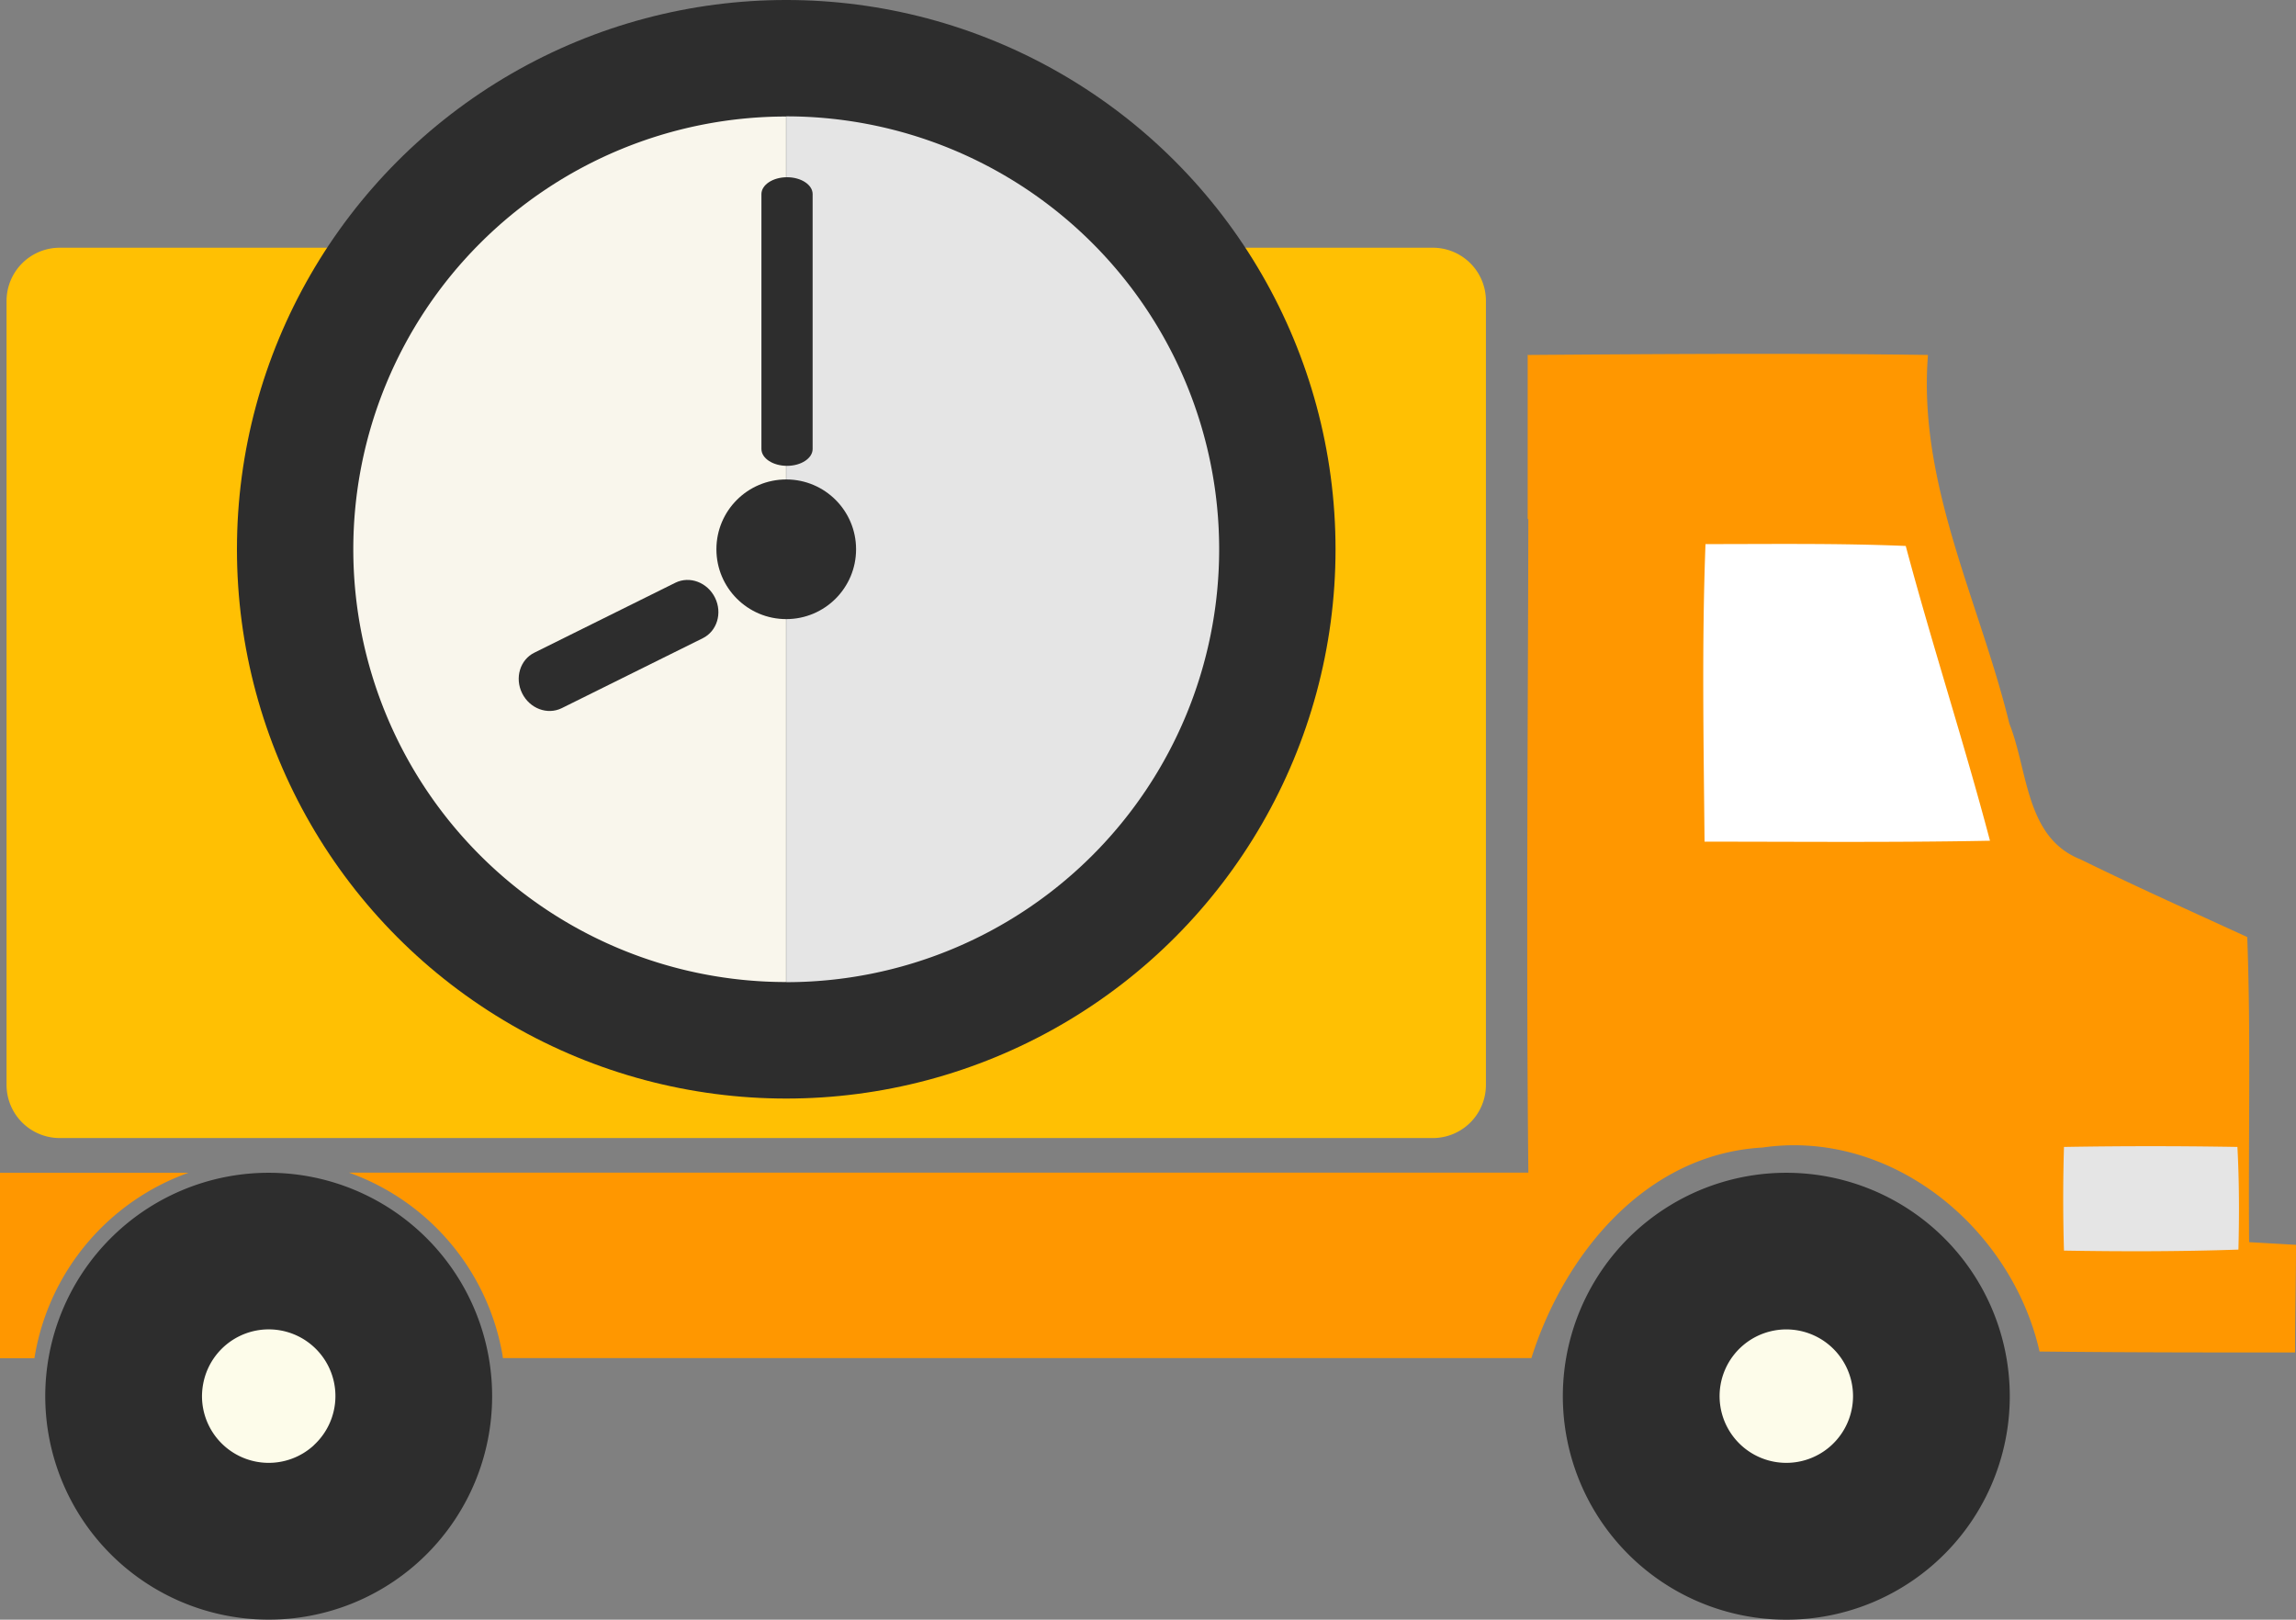 <svg id="Layer_1" data-name="Layer 1" xmlns="http://www.w3.org/2000/svg" viewBox="0 0 700.3 494.04"><rect x="0" y="0" width="700.3" height="494.04" fill="#808080" stroke="none"/><defs><style>.cls-1{fill:#fdfcea;}.cls-2{fill:#fff;}.cls-3{fill:#e5e5e5;}.cls-4{fill:#ffc003;}.cls-5{fill:#2d2d2d;}.cls-6{fill:#ff9700;}.cls-7{fill:#f9f6ec;}</style></defs><title>how-2</title><ellipse class="cls-1" cx="79.79" cy="426.67" rx="30.04" ry="33.09"/><ellipse class="cls-1" cx="548.71" cy="424.64" rx="30.55" ry="34.11"/><polygon class="cls-2" points="511.04 150.21 511.04 275.46 615.92 268.33 616.94 254.07 588.43 161.41 511.04 150.21"/><rect class="cls-3" x="628.96" y="349.47" width="55.26" height="32.77"/><path class="cls-4" d="M437,75.56H18.16A16.23,16.23,0,0,0,2,91.77V330.93a16.23,16.23,0,0,0,16.21,16.2H437a16.21,16.21,0,0,0,16.22-16.2h0V91.77A16.2,16.2,0,0,0,437,75.56Z"/><path class="cls-5" d="M544.84,357.72A68.16,68.16,0,1,0,613,425.88h0A68.16,68.16,0,0,0,544.84,357.72Zm13.75,83.13a20.35,20.35,0,1,1,6.6-15A20.35,20.35,0,0,1,558.59,440.85Z"/><path class="cls-5" d="M82.12,357.72h-.33a68.15,68.15,0,1,0,.33,0Zm13.59,83.13a20.35,20.35,0,0,1-34.1-15,20.69,20.69,0,0,1,.35-3.69,20.34,20.34,0,1,1,33.75,18.66Z"/><path class="cls-6" d="M57.47,357.72H0v56.56H10.51a4.48,4.48,0,0,1,.11-.72A72.17,72.17,0,0,1,57.47,357.72Z"/><path class="cls-6" d="M686,378.88c-.28-31.11.58-61.94-.57-93.06-9.92-4.54-19.94-9.1-30-13.76-7-3.25-13.94-6.54-20.85-9.93a22.79,22.79,0,0,1-2.61-1.22c-14.14-7.59-13.69-26.67-19.09-40.16-5.59-22.89-14.81-45.13-20.41-68-3.55-14.48-5.64-29.2-4.42-44.48-40.68-.58-81.09-.29-121.49,0h-.39v.07l-.21-.18v50.07l.2.17c-.14,66.4-.68,132.88,0,199.28H106.44a72.16,72.16,0,0,1,46.86,55.84,4.48,4.48,0,0,0,.11.72H467.09c10-31.68,34.82-62.23,70.51-64.22,39.39-5.71,75.92,24.55,84.48,62.22,26,.29,52,.29,77.93.29,0-10.85.29-22,.29-32.83ZM519.9,256.72c-.28-30.25-.85-60.51.29-90.76,20.26,0,40.82-.29,61.08.57,8,30,17.7,59.65,25.69,89.91C577.84,257,549,256.72,519.9,256.72ZM682.74,381.15c-17.64.61-35.58.61-53.21.31-.31-10.64-.31-21,0-31.62q26.45-.46,52.9,0C683,360.48,683,370.82,682.74,381.15Z"/><circle class="cls-5" cx="239.81" cy="167.54" r="167.54"/><path class="cls-7" d="M107.76,167.54a132,132,0,0,0,132,132v-264a132,132,0,0,0-132,132Z"/><path class="cls-3" d="M239.81,35.49V299.58a132,132,0,0,0,0-264.09Z"/><circle class="cls-5" cx="239.81" cy="167.54" r="21.3"/><path class="cls-5" d="M247.86,136.94c0,2.84-3.5,5.15-7.81,5.15h0c-4.31,0-7.81-2.3-7.81-5.15V59.21c0-2.84,3.5-5.15,7.81-5.15h0c4.31,0,7.81,2.3,7.81,5.15Z"/><path class="cls-5" d="M171.34,216c-4.37,2.16-9.78.12-12.09-4.55h0c-2.31-4.67-.64-10.21,3.73-12.37l43-21.33c4.38-2.16,9.79-.12,12.1,4.55h0c2.31,4.67.64,10.21-3.73,12.37Z"/></svg>